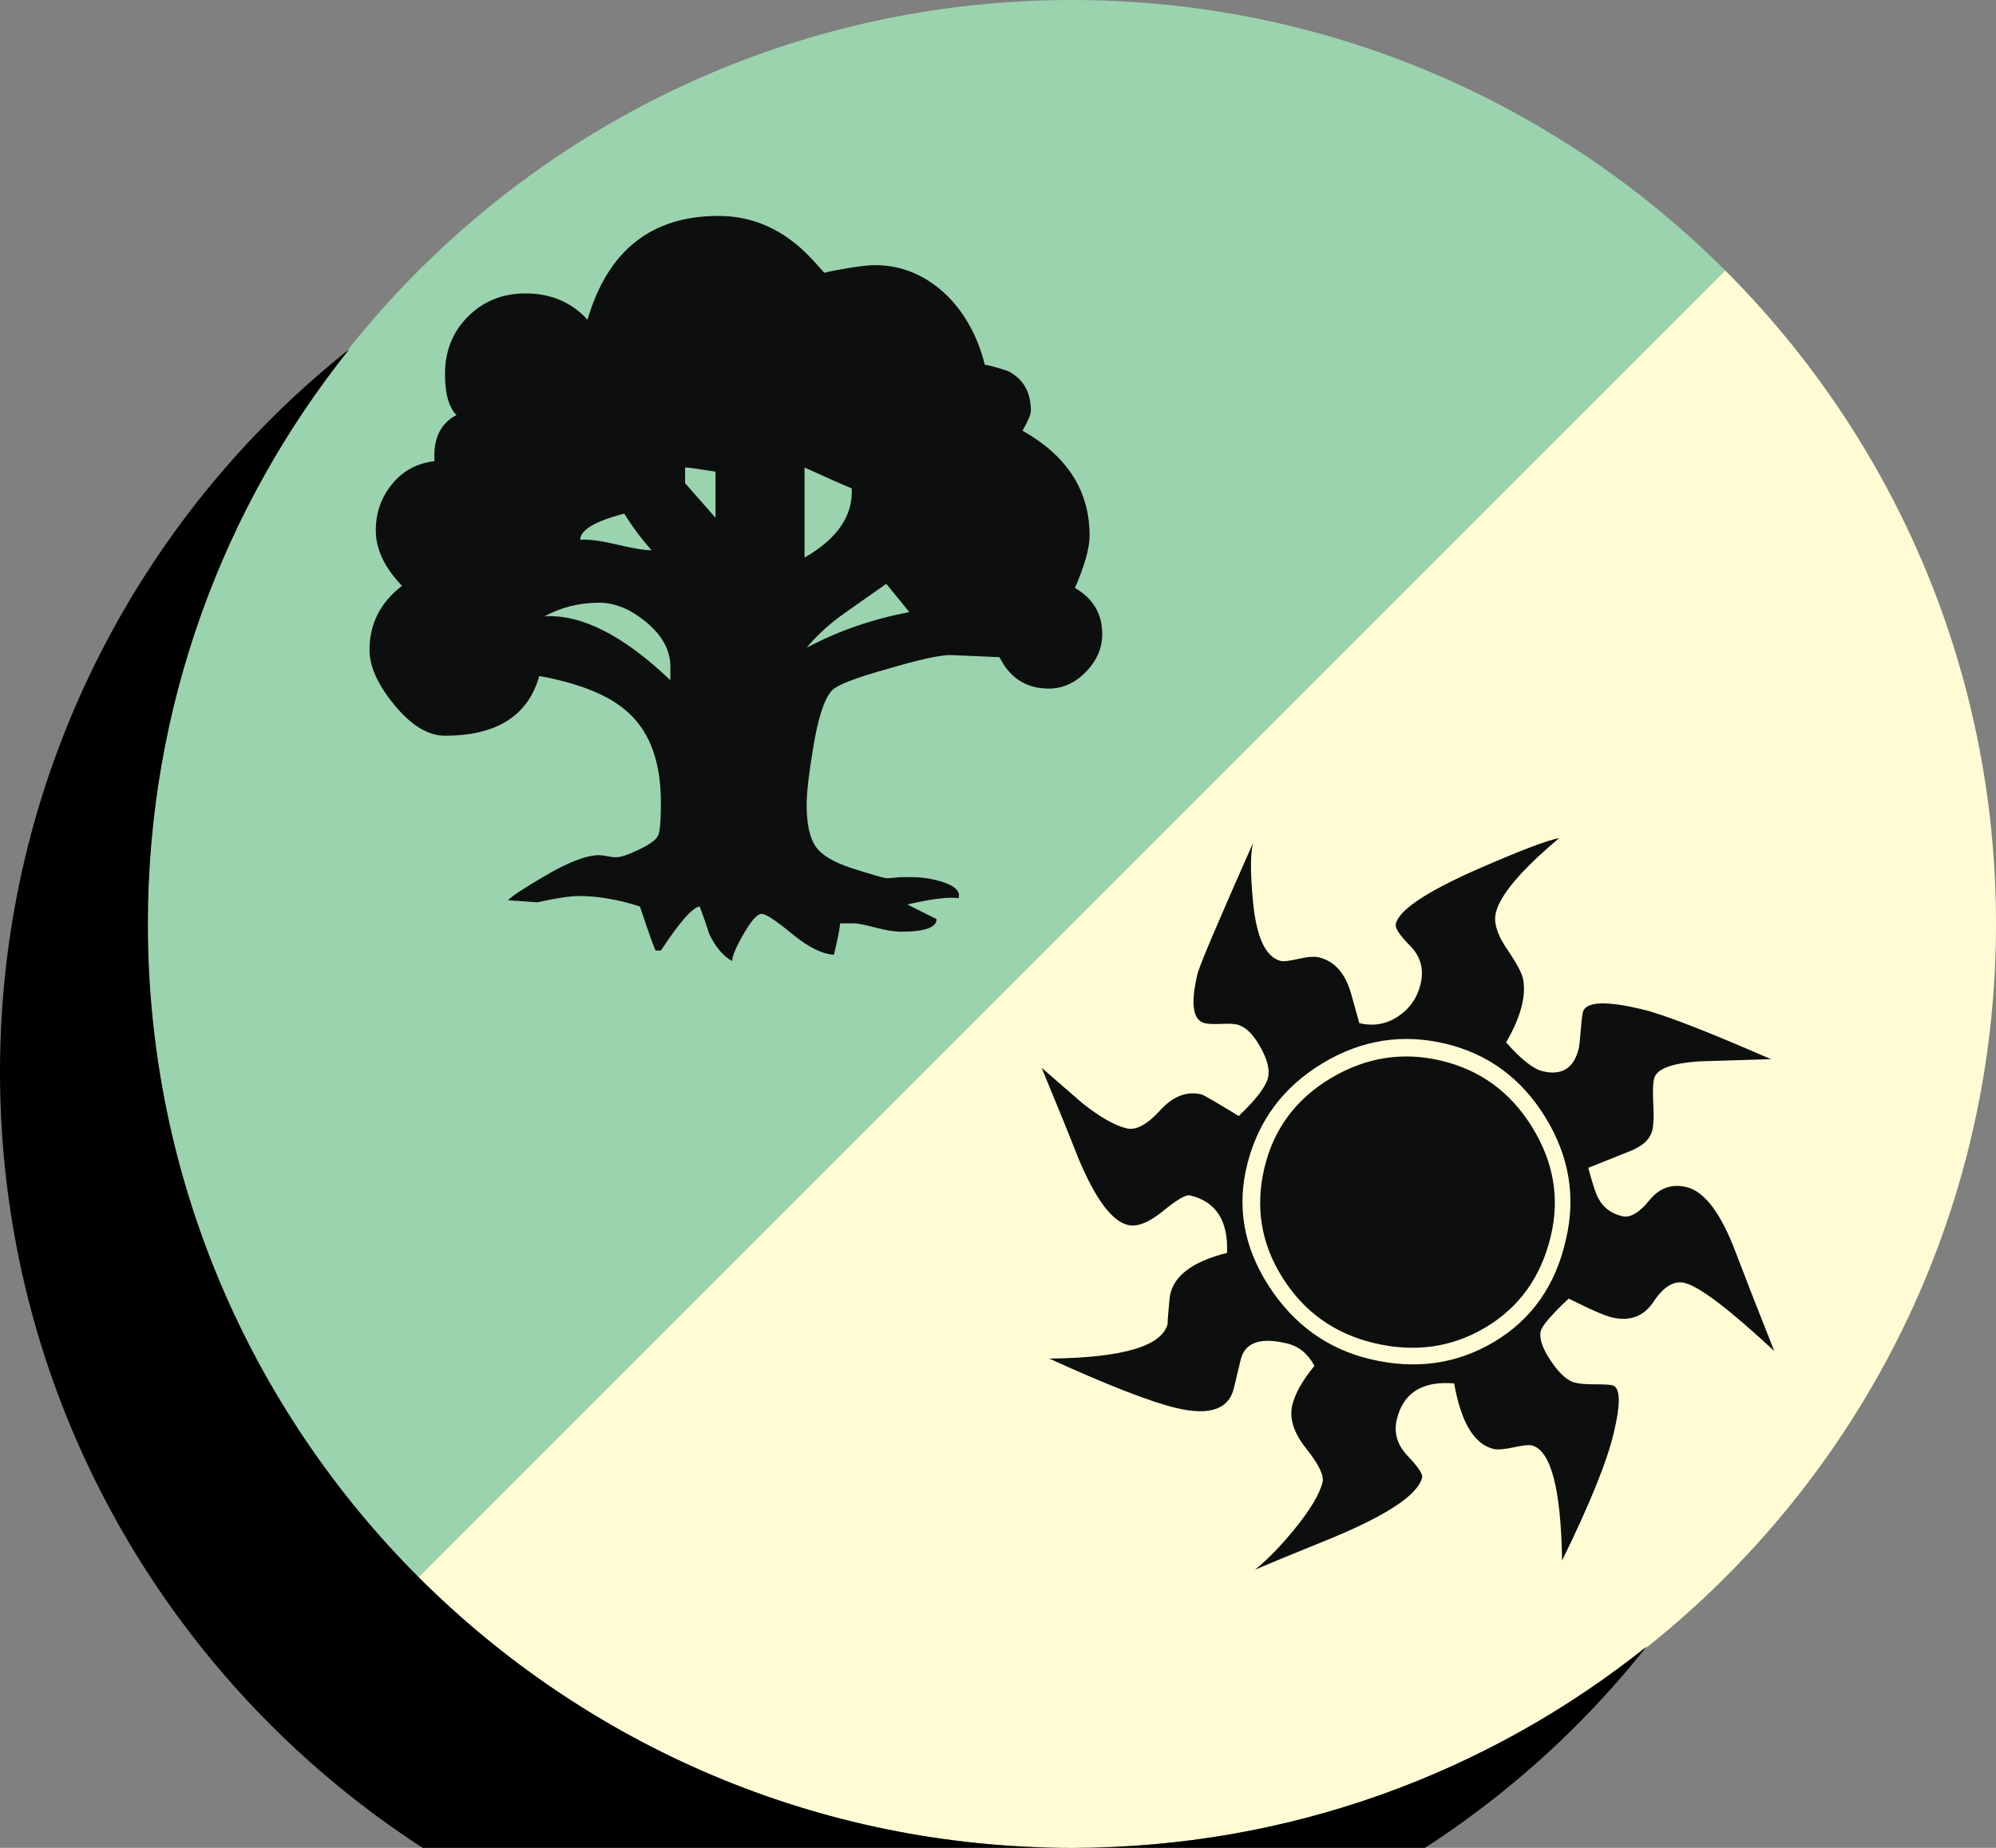 <?xml version='1.0' encoding='ASCII' standalone='yes'?>
<svg xmlns="http://www.w3.org/2000/svg" xmlns:xlink="http://www.w3.org/1999/xlink" version="1.1" viewBox="0 0 108 100">
  <rect x="0" y="0" width="108" height="100" fill="#808080" stroke="none"/>
  <g>
    <g transform="translate(8, 0) scale(1 1) "><g fill="none">
        <path d="M14.646 85.354c-9.05-9.047-14.646-21.549-14.646-35.356 0-27.614 22.387-49.998 50-49.998 13.802 0 26.301 5.593 35.349 14.637" id="Shape" fill="#9BD3AE"/>
        <path d="M85.349 14.637c9.052 9.051 14.651 21.551 14.651 35.36 0 27.616-22.387 50.003-50 50.003-13.807 0-26.305-5.596-35.354-14.646" id="Shape" fill="#FFFCD5"/>

        <path d="M88 73.111c-2.436-2.264-4.054-3.491-4.848-3.682-.576-.139-1.135.198-1.672 1.004-.537.809-1.291 1.094-2.268.86-.396-.095-1.175-.435-2.334-1.019-.938.886-1.441 1.472-1.511 1.759-.095.399.089.938.551 1.622.46.683.894 1.072 1.301 1.171.257.062.621.091 1.09.089.468-.001.777.016.927.051.443.104.469.971.078 2.596-.37 1.554-1.302 3.854-2.793 6.893-.059-3.909-.61-5.99-1.656-6.238-.145-.035-.469.004-.972.111-.505.107-.864.137-1.08.084-1.048-.25-1.758-1.434-2.131-3.545-1.723-.146-2.757.506-3.103 1.949-.174.726.023 1.383.589 1.975.563.592.823.98.782 1.16-.233.977-2.021 2.134-5.356 3.474-1.776.722-3.007 1.228-3.688 1.522.659-.528 1.369-1.256 2.127-2.182.862-1.057 1.371-1.906 1.528-2.559.086-.359-.209-.967-.884-1.814-.676-.849-.926-1.634-.753-2.355.146-.614.543-1.321 1.194-2.12-.341-.653-.835-1.06-1.485-1.215-1.444-.349-2.279-.05-2.504.89l-.35 1.463c-.25 1.2-1.296 1.579-3.138 1.141-1.409-.338-3.696-1.229-6.864-2.674 3.981-.039 6.118-.674 6.411-1.903-.032.146-.003-.306.097-1.353.122-1.152 1.16-1.975 3.108-2.463.072-1.738-.594-2.777-2.004-3.113-.216-.053-.705.231-1.463.851-.761.621-1.393.872-1.898.75-.867-.205-1.763-1.413-2.684-3.62-.427-1.095-1.088-2.723-1.983-4.886.727.633 1.453 1.267 2.182 1.896.963.768 1.77 1.227 2.419 1.383.506.121 1.108-.203 1.808-.972.699-.769 1.446-1.058 2.24-.866.111.026.78.414 2.013 1.168.937-.883 1.466-1.576 1.588-2.082.102-.435-.04-.994-.431-1.679-.39-.687-.802-1.079-1.235-1.185-.181-.045-.473-.057-.878-.038-.405.019-.698.005-.879-.038-.649-.157-.781-1.045-.392-2.671.102-.435 1.11-2.81 3.022-7.124-.166.531-.173 1.602-.021 3.203.181 1.953.687 3.025 1.518 3.228.144.032.459-.007.946-.118.485-.113.852-.14 1.104-.08.83.199 1.404.834 1.723 1.902l.463 1.655c.758.183 1.455.063 2.09-.357.636-.422 1.046-1.011 1.227-1.769.189-.795 0-1.479-.568-2.057-.569-.574-.829-.972-.775-1.188.181-.758 1.68-1.755 4.495-2.99 2.26-.986 3.709-1.537 4.349-1.652-2.054 1.726-3.199 3.071-3.432 4.049-.121.506.055 1.121.531 1.847.595.867.912 1.459.95 1.772.161.916-.146 2.045-.925 3.389.811.92 1.47 1.438 1.977 1.561 1.045.25 1.699-.166 1.958-1.25.026-.109.063-.462.112-1.062.046-.599.098-.931.151-.995.266-.471 1.319-.486 3.161-.045 1.156.275 3.479 1.175 6.973 2.699-.847.025-2.116.064-3.809.117-1.55.09-2.389.404-2.519.945-.06.254-.074.708-.04 1.364.034.657.017 1.132-.053 1.419-.12.507-.559.896-1.312 1.175l-2.155.861c.245.897.42 1.437.531 1.616.259.518.692.854 1.306 1 .434.104.922-.182 1.465-.854.542-.672 1.212-.913 2.007-.722.975.231 1.861 1.397 2.657 3.498.446 1.179 1.144 2.968 2.097 5.373zm-11.274-6.019c.552-2.313.184-4.521-1.108-6.625s-3.094-3.433-5.404-3.984c-2.348-.561-4.573-.205-6.671 1.07-2.099 1.27-3.448 3.077-4.046 5.415-.59 2.302-.21 4.505 1.141 6.604 1.35 2.097 3.18 3.425 5.493 3.978 2.454.587 4.697.272 6.725-.94 2.026-1.214 3.316-3.055 3.87-5.518zm-.815-.196c-.526 2.203-1.703 3.851-3.53 4.939-1.826 1.09-3.843 1.373-6.044.846-2.131-.512-3.777-1.687-4.94-3.533-1.163-1.842-1.489-3.828-.979-5.959.503-2.096 1.698-3.709 3.592-4.842 1.896-1.131 3.889-1.445 5.984-.943 2.094.5 3.727 1.691 4.898 3.576 1.171 1.887 1.512 3.858 1.019 5.916zm-24.271-32.582c0 .758-.293 1.438-.879 2.043-.586.604-1.258.908-2.016.908-1.207 0-2.098-.567-2.663-1.701l-2.666-.115c-.568 0-1.685.246-3.346.738-1.777.49-2.798.89-3.064 1.19-.414.452-.755 1.513-1.02 3.175-.228 1.361-.339 2.364-.339 3.008 0 1.021.16 1.769.48 2.239.321.474.984.87 1.984 1.191 1.001.319 1.616.501 1.844.536.151 0 .396-.018.737-.057h.681c.491 0 1.001.077 1.532.229.755.229 1.077.529.965.908-.531-.076-1.456.037-2.778.34l1.586.794c0 .454-.643.681-1.928.681-.342 0-.805-.076-1.39-.227-.587-.152-.975-.227-1.163-.227h-.736c-.039.377-.151.943-.341 1.7-.645-.039-1.399-.416-2.27-1.136-.87-.717-1.418-1.077-1.643-1.077-.228 0-.551.36-.965 1.077-.417.72-.624 1.211-.624 1.476-.491-.265-.905-.756-1.249-1.476-.151-.491-.321-.982-.509-1.475-.379.039-1.077.832-2.099 2.383h-.284c-.076-.114-.36-.908-.852-2.383-1.172-.377-2.268-.566-3.288-.566-.491 0-1.249.115-2.27.34l-1.586-.111c.225-.229.888-.662 1.983-1.305 1.284-.756 2.269-1.135 2.949-1.135.112 0 .264.02.454.057.188.038.341.057.454.057.263 0 .689-.142 1.275-.427.586-.28.927-.536 1.019-.764.098-.228.145-.813.145-1.761 0-2.153-.568-3.76-1.703-4.819-.983-.944-2.608-1.625-4.877-2.04-.604 2.154-2.307 3.232-5.103 3.232-.909 0-1.815-.549-2.723-1.646-.905-1.096-1.361-2.098-1.361-3.005 0-1.399.586-2.554 1.758-3.462-.944-.98-1.418-1.982-1.418-3.004 0-.947.292-1.777.879-2.498.586-.717 1.353-1.133 2.297-1.245-.074-1.211.321-2.042 1.191-2.496-.416-.416-.623-1.153-.623-2.211 0-1.247.414-2.288 1.247-3.119.83-.833 1.872-1.25 3.117-1.25 1.363 0 2.479.478 3.348 1.42 1.098-3.743 3.459-5.614 7.089-5.614 1.89 0 3.554.756 4.99 2.269.53.567.793.87.793.907-.452 0-.225-.086.681-.256.909-.17 1.568-.256 1.986-.256 1.474 0 2.778.549 3.915 1.646.982.982 1.663 2.229 2.042 3.742.263.039.679.152 1.246.34.831.419 1.248 1.135 1.248 2.156 0 .188-.152.549-.454 1.076 2.419 1.361 3.63 3.252 3.63 5.674 0 .679-.265 1.625-.793 2.834.986.571 1.478 1.405 1.478 2.498zm-23.367 2.497v-.734c0-.87-.425-1.665-1.276-2.383-.851-.717-1.71-1.077-2.58-1.077-1.06 0-2.042.243-2.949.735 2.004-.114 4.272 1.041 6.805 3.459zm-1.021-7.032c-.566-.645-1.058-1.305-1.474-1.985-1.589.417-2.382.89-2.382 1.417.452-.035 1.115.048 1.983.258.87.207 1.496.31 1.873.31zm3.463-1.758v-2.496c-.91-.149-1.459-.228-1.646-.228v.851l1.646 1.873zm7.371-1.587c-.454-.189-1.305-.567-2.554-1.135v4.877c1.779-1.022 2.628-2.27 2.554-3.742zm3.116 6.692l-1.246-1.532c-.755.53-1.521 1.067-2.298 1.617-.775.549-1.445 1.162-2.011 1.842 1.699-.908 3.554-1.549 5.555-1.927z" fill="#0D0F0F"/>
    </g>
</g>
    <g transform="translate(0, 8) scale(1 1) ">
      <path d="M58,92c11.8,0,22.6-4.1,31.1-10.9c-9.1,11.5-23.3,18.9-39.1,18.9c-27.6,0-50-22.4-50-50c0-15.8,7.4-30,18.9-39.1c-6.8,8.5-10.9,19.3-10.9,31.1c0,27.6,22.4,50,50,50Z"/>
    </g>
  </g>
</svg>
